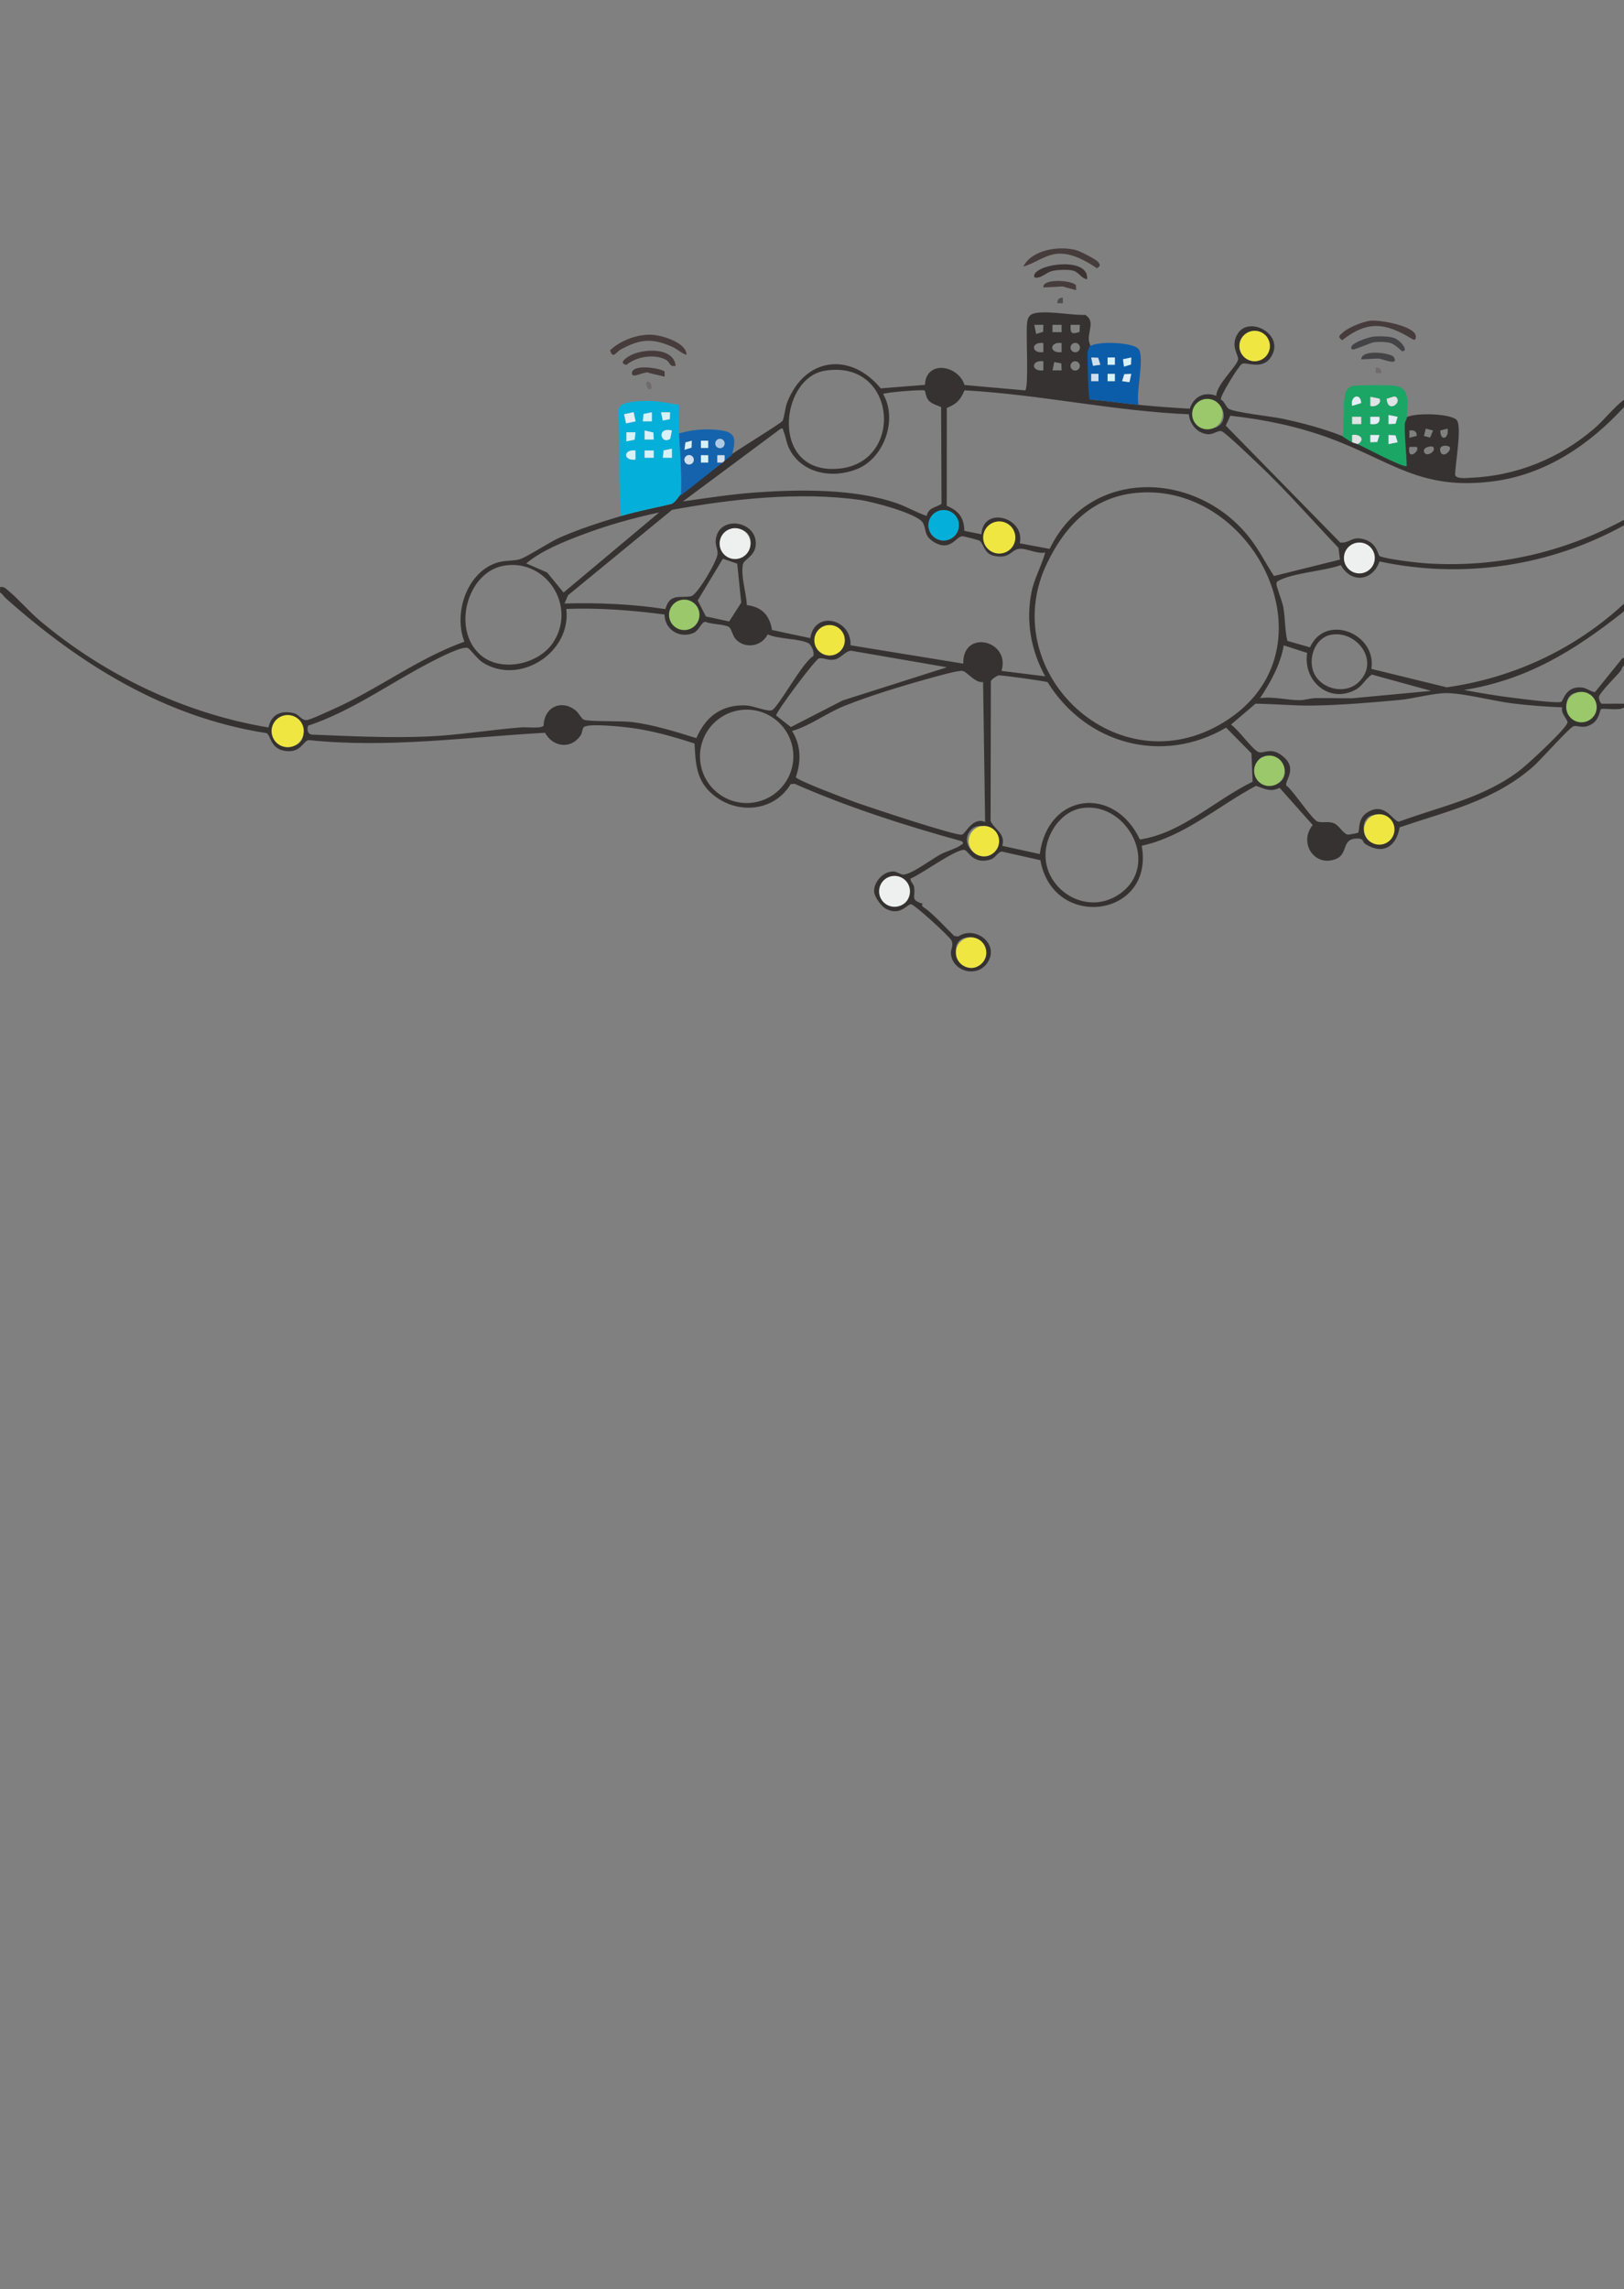 <?xml version="1.0" encoding="UTF-8"?>
<svg id="Layer_1" data-name="Layer 1" xmlns="http://www.w3.org/2000/svg" xmlns:xlink="http://www.w3.org/1999/xlink" viewBox="0 0 1712.16 2412.24">
  <rect x="0" y="0" width="1712.16" height="2412.24" fill="#808080" stroke="none"/>
  <defs>
    <style>
      .cls-1 {
        fill: #9bc86a;
      }

      .cls-2 {
        fill: none;
      }

      .cls-3 {
        fill: #363232;
      }

      .cls-4 {
        fill: #eef0f0;
      }

      .cls-5 {
        fill: #e4eef6;
      }

      .cls-6 {
        fill: #1ba665;
      }

      .cls-7 {
        fill: #d7f1f8;
      }

      .cls-8 {
        fill: #0b5daa;
      }

      .cls-9 {
        fill: #efe642;
      }

      .cls-10 {
        fill: #463c3b;
      }

      .cls-11 {
        fill: #444446;
      }

      .cls-12 {
        fill: #fff;
      }

      .cls-13 {
        fill: #aec9e3;
      }

      .cls-14 {
        fill: #706b6c;
      }

      .cls-15 {
        fill: #3b3432;
      }

      .cls-16 {
        fill: #514b4c;
      }

      .cls-17 {
        fill: #dfe3e4;
      }

      .cls-18 {
        fill: #04b0da;
      }

      .cls-19 {
        fill: #cfdfee;
      }

      .cls-20 {
        clip-path: url(#clippath);
      }

      .cls-21 {
        fill: #1563ad;
      }
    </style>
    <clipPath id="clippath">
      <rect class="cls-2" x="1732.18" y="-.02" width="1712.13" height="2412.28"/>
    </clipPath>
  </defs>
  <polygon class="cls-21" points="1714.01 2317.55 1712.09 2315.63 1714.01 2315.63 1714.01 2317.55"/>
  <g class="cls-20">
    <g>
      <path class="cls-12" d="M3506.09-118.02h-1798.98V187.58c15.4,11.74,10.12,19.73,25.08,29.96v233.11c379.91,215.67,935.9-146.5,1189.07-213.65,200.63-53.21,411.89,12.63,507.65,50.2l32.54,20.07c25.25,11.04,7.47-24.35,7.47-24.35l37.17-400.94Z"/>
      <path class="cls-12" d="M1690.62,684.48c61.41-7.09,84.37,189.63,267.24,259.68,85.17,32.63,130.19,9.11,252.11,7.56,265.32-3.36,474.71,102.65,571.37,151.6,263.54,133.44,259.41,250.71,404.3,256.83,235.01,9.92,353.85-294.01,456.32-252.11,125.39,51.27,106.66,571.52-70.59,635.32-140.15,50.44-239.78-234.71-552.13-274.8-203-26.06-251.3,82.78-577.34,148.75-235.88,47.73-565.62,114.44-753.82-55.46-273.79-247.19-103.85-865.06,2.52-877.35"/>
    </g>
  </g>
  <g>
    <path class="cls-3" d="M1149.94,365.33c0,1.04-1.94,3.88-1.91,6.63.14,16.5.39,32.62,1.9,49.03,17.32,1.45,34.54,4.06,51.85,5.75,17.46,1.71,35.03,2.91,52.57,3.95,4.11-12.64,15.27-18.42,27.97-13.57.15-11.72,20.89-30.26,22.88-37.82,1.32-5.01-8.47-13.93-.56-27.26,11.53-19.44,47.88-1.07,36.84,21.49-9,18.38-27.65,7.09-32.15,9.94-3.61,2.28-23.55,34.6-22.18,37.56,3.61,1.89,5.55,7.51,7.86,9.44,4.74,3.97,45.84,8.4,56.54,10.65,20.77,4.37,43.67,10.41,63.33,18.25,2.14.85,6.07,4.25,9.6,5.76,2,.86,4.12,1.21,5.76,1.92,6.25,2.71,49.22,25.76,51.82,23.03-.26-14.56-2.3-28.75-2.05-43.4.06-3.46,2.05-6.15,2.06-6.49,9.12-5.83,48.46-4.47,53.93,2.7,5.32,6.99-1.72,46.55-1.95,57.51,1.31,4.61,12.02,3.26,16.16,3.09,48.55-1.96,93.82-20.37,130.5-51.84,11.12-9.54,20-21.75,31.73-30.66v7.68c-36.55,39.98-82.65,71.2-137.5,78.45-77.38,10.23-107.49-21.19-173.02-45.34-33.71-12.42-69.09-19.77-104.82-23.68l-4.78,10.44,120.66,123.19c10.79.74,11.64-6.91,24.59-3.57,14.73,3.8,15.02,17.08,17.06,17.92,8.36,3.45,41.06,7.12,51.37,7.72,73.28,4.27,142.27-11.59,206.45-46.14v5.76c-78.17,43.32-170.31,56.99-258.05,38.23-7.19,20.57-29.71,23.61-40.76,3.86-17.84,6.32-48.48,7.94-64.57,15.9-2.25,1.11-3.32,1.37-3.33,4.3,0,2.56,6.09,18.02,7.15,23.69,2.31,12.41,1.56,24.5,4.36,35.95l23.84,6.82c16.5-36.42,70.7-14.45,64.71,22.69l79.58,19.43c70.35-9.97,135.06-40.22,187.07-88.34v7.68c-.71.55-1.23,1.37-1.92,1.92-51.38,40.45-100.71,70.89-167.04,81.57,17.49,3.19,35.36,6.32,53.06,8.39,9.2,1.08,43.08,5.7,49.35,4.16,2.22-.55,4.57-17.71,22.84-15.06,3.74.54,10.93,5.42,13.03,4.49l28.76-35.57h1.92v7.68c-2.36,1.19-2.66,4.24-3.84,5.76-4.06,5.23-22.57,23.12-22.93,27.75-.12,1.57,1.34,6.44,3.1,6.87l23.67-.08v3.84c-4.72,4.25-22.57.21-24.75,2.13-.73.64-1.58,10.33-8.83,15.15-9.68,6.43-15.83,1.07-20.13,2.8-4.8,1.93-34.52,35.55-42.25,42.32-41.46,36.29-89.99,46.8-140.91,64.07-3.34,20.47-17.77,29.41-36.22,17.51-3.61-2.33-.61-6.11-9.82-5.68-15.08.71-8.18,16.29-20.91,21.46-22.86,9.27-39.85-17.19-24.65-35.7l-34.91-39.21c-9.76,4.87-15.75.88-24.93-2.09-39.68,21.18-75.76,53.48-120.44,63.12,13.7,75.86-93.59,89.76-106.83,15.24l-40.43-9.08c-4.18.02-7.02,6.77-11.95,8.32-18.91,5.95-23.74-9.78-27.92-10.11-9.46-.73-45.62,26.04-56.65,30.2-.26,3.53,3.24,5.43,3.77,8.66,1.94,11.83-4.92,13.19,9.66,18.18-4.1,1.22,2.31,4.62,3.26,5.38,10.66,8.62,19.67,18.75,29.43,28.29l4.23.55c17.23-11.89,43.64,7.15,31.15,27.1-10.81,17.26-37.43,9.84-38.86-8.99-.37-4.86,3.07-8.4.56-13.91-1.9-4.16-38.82-37.85-42.58-38.17-4.2-.36-10.76,12.54-26.1,5.04-5.33-2.61-12.82-13.15-12.91-18.74-.18-10.07,9.72-20.95,20.17-20.86,3.69.03,6.83,2.8,10.1,3.27,7.33,1.05,30.78-16.41,39.48-21.11,6.67-3.61,15.53-5.79,21.19-9.53,2.27-1.5,4.44-2.37,1.25-4.58-59.86-16.52-119.1-35.41-175.93-60.41l-4.21.34c-17.46,29.1-56.38,32.38-81.89,11.11-17.68-14.74-18.34-32.47-19.43-53.9-22.4-7.32-45.68-13.91-69.18-16.81-8.06-.99-44.04-4.83-47.77-.27-1.4,1.71-1.5,5.92-3.13,8.39-9.92,15.11-29.34,12.59-37.56-2.65-83.05,4.6-165.86,16.51-249.2,7.69-6.09,1.18-8,13.76-24.77,11.45-15.95-2.2-14.88-16.61-19.7-18.76-106.57-16.47-196.35-72.19-275.13-142.37-2-1.78-3.17-4.54-5.76-5.76v-5.76c4.35-.72,5.86,1.41,8.71,3.76,11.16,9.25,21.79,21.94,33.49,31.77,68.11,57.28,152.67,97.79,240.78,112.39,3.05-13.83,13.02-18.28,26.66-15.09,5.8,1.36,7.77,7.64,13.65,7.3,3.66-.21,22.33-8.96,27.4-11.21,48.05-21.39,89.49-53.71,138.85-71.39-11.45-29.38,1.92-71.85,33.19-82.88,8.8-3.1,17.48-1.9,24.9-3.9,7.11-1.92,31.9-18.32,42.36-22.91,20.23-8.88,43.43-16.39,64.64-22.7,16.93-5.03,34.65-8.41,51.87-12.43,5.5-1.01,8.43-8.31,11.48-10.6,14.72-11.08,29.32-23.21,44.15-34.55.71-.54,1.23-1.4,1.92-1.92,2.5-1.9,5.16-3.89,7.68-5.76,7.73-5.73,51.51-32.38,53.24-35.06,1.59-2.47,2.85-14.23,4.79-19.2,18.7-47.97,66.74-53.81,98.73-15.03l46.66-3.72c.94-26.26,34.94-21.21,41.66.17l64,5.68c4-3.96.66-59.41,1.89-70.09.41-3.54.86-7.12,3.97-9.46,8.61-6.47,45.09.97,57.44-.06,9.78,6.02,3.84,15.38,3.71,25.02-.05,4.07,2.09,8.09,2.09,8.53ZM1100.03,342.31h-9.6s1.93,9.6,1.93,9.6l7.37-2.21.3-7.4ZM1109.61,342.29v7.7h9.62v-7.7h-9.62ZM1138.43,342.31h-9.62c-.8,9.04,1.22,10.34,9.34,7.4l.28-7.4ZM1338.23,364.64c0-8.75-7.09-15.84-15.84-15.84s-15.84,7.09-15.84,15.84,7.09,15.84,15.84,15.84,15.84-7.09,15.84-15.84ZM1100.01,361.48c-13.07-1.7-13.32,11.23,0,9.61v-9.61ZM1119.21,361.48c-13.07-1.7-13.32,11.23,0,9.61v-9.61ZM1138.57,366.27c0-2.74-2.22-4.96-4.96-4.96s-4.96,2.22-4.96,4.96,2.22,4.96,4.96,4.96,4.96-2.22,4.96-4.96ZM1100.01,380.68c-13.07-1.7-13.32,11.23,0,9.61v-9.61ZM1118.92,382.93l-7.43-1.39-1.88,8.74h9.62s-.31-7.34-.31-7.34ZM1138.45,385.58c0-2.71-2.2-4.91-4.91-4.91s-4.91,2.2-4.91,4.91,2.2,4.91,4.91,4.91,4.91-2.2,4.91-4.91ZM869.16,390.74c-47.79,8.14-57.62,111.27,16.61,102.97,68.33-7.64,59.18-115.87-16.61-102.97ZM975.03,411.6c-1.66-1.45-42.62,1.88-43.94,3.65,15.44,26.63,1.29,67.43-27.48,79.02-25.67,10.34-58.09,5.07-71.49-21.37-3.25-6.41-3.66-12.98-6.19-18.81-.85-1.97.43-3.18-3.04-2.18l-102.96,76.52c25.73-3.76,51.77-7.73,77.76-9.56,46.45-3.26,103.68-3.9,147.83,11.46,10.83,3.77,20.63,9.71,31.46,13.34,1.81-8.82,9.47-8.78,15.64-12.64l-.4-102.08c-4.3-1.97-9.92-3.2-13.18-6.95-3-3.45-3.57-10.04-3.99-10.41ZM1253.39,436.56c-79.37-3.33-157.25-20.92-236.55-25.24-4.49,10.54-8.1,14.14-18.64,18.63l-.05,103.08c12.43,5.03,18.41,12.64,18.51,26.36l18.08,3.63c1.58-30.28,46.42-17.98,40.4,9.51l31.47,5.88c42.31-86.85,155.42-82.73,211.1-11.36,9.84,12.61,16.72,26.65,25.45,39.92l69.57-17.28-1.61-12.4c-28.38-29.81-55.48-60.96-85.48-89.19-6.02-5.67-33.07-31.76-37.58-33.61-3.6-1.48-8.34,3.33-14.26,3.09-11.15-.45-19.5-10.54-20.41-21.03ZM1268.44,421.37c-16.42,3.62-10.77,36.77,12.14,29.47,17.93-5.71,8.77-34.09-12.14-29.47ZM1510.85,453.63l-7.66-1.96-1.95,7.69,6.53,1.8,3.08-7.53ZM1518.52,453.63c-.24,11.71,9.39,9.14,7.67-1.94l-7.67,1.94ZM1493.57,459.36c.45-4.84-3.06-6.47-7.67-5.73v7.67s7.67-1.93,7.67-1.93ZM1528.12,470.89c-1.67-1.7-11.64-2.68-9.58,4.77,2.33,8.41,12.82-1.47,9.58-4.77ZM1493.56,470.9h-7.66c-2.79,15.72,11.84,4.18,7.66,0ZM1510.84,470.9c-1.24-1.24-10.64.05-9.58,4.76,1.66,7.36,13.97-.38,9.58-4.76ZM1197.53,519.43c-45.56,4.51-74.25,34.2-93.4,73.6-54.45,112.01,68.67,232.66,179.55,171.83,131.24-71.99,41.82-258.09-86.15-245.43ZM1101.94,582.21c-8.59,1.91-20.08-4.83-27.7-3.85-8.31,1.07-9.63,11.17-26.62,7.27-10.33-2.37-10.59-12.96-14.86-15.83-1.1-.74-16.9-4.81-18.3-4.74-6.75.38-12.74,17.18-30.6,5.64-10.02-6.48-6.99-12.91-10.9-19.81-5.53-9.77-53.8-22.35-66.16-24.06-64.07-8.89-135.01-1.14-198.27,10.43l-109.64,89.99-3.76,8.7c35.66-.91,71.09.48,106.32,5.91,4.85-17.09,15.28-11.37,27.11-13.55,6.41-1.18,28.02-37.54,27.99-45.11-.02-4.54-2.32-8.56-2.03-13.22,1.67-26.93,41.3-22.32,42.31,1.73.6,14.24-12.54,17.48-13.59,22.97-2.46,12.81,3.65,29.82,4.11,42.94,15.91,1.98,24.07,10.72,26.53,26.26l40.38,8.56c4.79-30.1,43.95-19.98,42.4,7.53l118.88,19.34c-.74-36.83,50.17-24.53,40.31,7.65l46.07,5.75c-14.96-27.15-20.5-57.83-14.51-88.37,2.91-14.83,10.62-27.73,14.51-42.11ZM1010.89,553.53c0-8.83-7.16-15.98-15.98-15.98s-15.98,7.15-15.98,15.98,7.16,15.98,15.98,15.98,15.98-7.15,15.98-15.98ZM694.96,540c-27.42,5.87-54.87,13.57-81.1,23.5-19.77,7.48-43.1,16.79-59.04,30.2l22.07,9.62,17.26,21.09,100.81-84.41ZM1051.53,549.98c-20.15,1.93-15.2,32.78,3.19,32.14,23.76-.83,17.6-34.13-3.19-32.14ZM764.67,583.51c21.15,19.34,40.47-22.24,13.65-26.18-18.19-2.67-24.28,16.46-13.65,26.18ZM1448.98,587.98c0-8.73-7.08-15.81-15.82-15.81s-15.82,7.08-15.82,15.81,7.08,15.81,15.82,15.81,15.82-7.08,15.82-15.81ZM777.25,593.98l-15.14-5.21-26.52,43.95,8.58,16.84,24.58,5.33,12.7-19.81-4.2-41.1ZM531.27,596.1c-38.95,6.67-55.44,67.89-24.3,94.39,21.4,18.22,61.02,9.75,76.32-13.61,24.94-38.09-7.4-88.42-52.02-80.78ZM736.98,647.92c0-8.6-6.97-15.57-15.57-15.57s-15.57,6.97-15.57,15.57,6.97,15.57,15.57,15.57,15.57-6.97,15.57-15.57ZM700.64,647.55c-34.41-4.43-68.8-7.2-103.59-5.86,5.44,46.06-49.31,81-88.12,56.45-5.81-3.68-13.22-14.18-15.6-15.25-5.95-2.68-33.17,11.7-40.29,15.39-42.42,21.98-82.07,51.03-128.31,66.49-1.13,4.25-.62,9,4.52,9.37,40.08,1.56,80.85,3.67,121.03,1.99,33.25-1.39,66.61-7.14,99.77-9.66,5.28-.4,20.75,1.59,23.11-1.85.34-18.98,17.95-28.01,33.39-16.29,3.68,2.8,6.57,9.28,9.06,10.13,6.65,2.28,39.34.93,51.27,2.48,22.61,2.92,45.58,10.17,67.28,16.87,9.85-22.75,26.66-35.44,52.07-34.47,8.34.32,23.43,7.1,27.75,4.95,6.96-3.46,31.87-50.19,43.27-56.75,1.96-3.46-1.86-12.45-5.33-14-10.8-4.85-30.83-3.89-42.58-9.02-6.32,12.76-23.83,15.73-33.79,4.9-3.07-3.34-4.59-11.2-6.99-12.68-5.13-3.17-18.5-2.63-24.83-5.51-4.53.17-6.6,9.37-12.79,11.88-14.76,6-30.29-3.77-30.31-19.56ZM890.52,674.71c0-8.78-7.12-15.9-15.91-15.9s-15.91,7.12-15.91,15.9,7.12,15.9,15.91,15.9,15.91-7.12,15.91-15.9ZM1402.82,669.01c-16.83,3.42-23.99,25.3-17.71,39.86,7.5,17.38,32.81,23.37,46.84,10.37,23.91-22.16-1.72-55.81-29.13-50.23ZM1378.12,688.03l-24.67-7.95c-3.61,20.57-13.76,38.51-24.98,55.65,13.56-2.02,28.47,2.08,41.24,2.09,6.34,0,11.62-2.06,17.23-2.15,12.84-.2,25.71.26,38.55.16l83.42-7.78-62.55-17.18c-7.21,4.66-9.6,12.07-17.95,16.36-27.62,14.18-54.88-9.9-50.3-39.2ZM998.27,703.14l-100.89-17.4c-6.28.18-10.68,8.02-17.64,9.31s-12.06-2.37-16.36-1.25c-3.87,1.01-45.34,56.44-45.08,60.2l15.5,12.16,54.57-28.04,109.92-34.98ZM1036.45,718.68c-8.28,1.54-17.09-11.25-21.88-11.73-5.35-.54-28.92,6.3-35.91,8.23-27.18,7.49-62.46,18.25-88.4,28.69-19.44,7.82-35.5,20.65-55.16,26.44,9.51,15.27,9.62,31.95,3.97,48.68,1,3.25,54.42,23.35,62.23,26.19,13.2,4.8,107.29,36.16,112.97,34.31,3.92-1.28,11.3-19.12,24.34-13.23l-2.15-147.58ZM1320.63,823.76l-1.26-29.92-26.69-27.08c-67.3,39.5-147.7,17.39-188.24-47.92-3.23-1.2-48.66-7.51-51.51-7.13-1.97.26-7.59,4.15-8.28,6.12l-.27,147.42c4.69,9.54,15.93,13.09,12.32,26.07l39.54,8.67c8.48-64.66,78.55-72.69,105.51-15.38,44.02-6.43,79.45-41.75,118.87-60.84ZM1647.07,745.41c-17.45-.71-35.15-2.01-52.47-4.16-20.25-2.51-50.86-10.7-69.36-10.86-14.03-.12-34.82,5.86-49.93,7.25-29.46,2.71-62.75,5.54-92.04,5.87-20.01.23-39.61-1.76-59.56-1.97l-25.92,22.03c7.26,4.67,22.74,26.32,28.81,28.84,5.65,2.35,12.6-5.63,24.94,3.75,17.89,13.61,2.21,26.78,4.66,31.64,7.33,5.25,27.26,36.38,33.13,38.05,5.44,1.55,11.08-.81,17.36,1.84,5.25,2.22,9.75,11.55,14.74,11.82,1.05.06,10.06-1.65,10.44-2.03,1.77-1.74-.71-14.38,8.9-20.85,19.34-13.02,27.82,9.33,34.18,9.23,44.97-16.61,90.58-25.14,128.95-55.34,7.62-6,47.76-42.94,48.71-49.24.4-2.68-7.82-10.3-5.53-15.89ZM1660.03,730.38c-15.81,4.69-8.36,35.95,12.16,29.48s9.08-35.78-12.16-29.48ZM836.43,797.01c0-27.17-22.04-49.2-49.22-49.2s-49.22,22.03-49.22,49.2,22.04,49.2,49.22,49.2,49.22-22.03,49.22-49.2ZM298.99,755.24c-18.27,3.25-12.35,35.65,8.24,31.58,22.75-4.49,11.2-35.04-8.24-31.58ZM1331.75,797.57c-14.46,4.25-7.67,35.53,12.14,29.5s10.2-36.06-12.14-29.5ZM1141.8,851.4c-19.01,2.43-33.01,19.27-37.82,37.04-11.71,43.21,38.38,80.16,76.55,53.5,43.14-30.13,8.25-96.55-38.73-90.54ZM1446.95,858.98c-12.58,2.89-12.12,24.02-.89,28.84,28.25,12.12,31.39-35.84.89-28.84ZM1023.73,874.41c-16.13,17.46,16.91,41.47,27.3,18.67,7.3-16.04-16.91-29.91-27.3-18.67ZM938.27,924.16c-13.75,2.75-15.23,26.56-.04,29.97,29.57,6.64,25.26-35.01.04-29.97ZM1020.81,987.57c-27.99,2.68-5.05,48.77,15.05,26.61,10.65-11.74-2.37-27.83-15.05-26.61Z"/>
    <circle class="cls-1" cx="721.4" cy="647.92" r="16.04"/>
    <circle class="cls-1" cx="1272.9" cy="436.37" r="16.04"/>
    <circle class="cls-1" cx="1667.31" cy="745.12" r="16.04"/>
    <circle class="cls-18" cx="994.9" cy="553.53" r="16.04"/>
    <circle class="cls-1" cx="1338.23" cy="812.24" r="16.04"/>
    <circle class="cls-9" cx="1037.32" cy="886.37" r="16.04"/>
    <circle class="cls-9" cx="1023.8" cy="1003.84" r="16.04"/>
    <ellipse class="cls-9" cx="1053.5" cy="566.34" rx="16.97" ry="16.94" transform="translate(-110.02 289.17) rotate(-14.86)"/>
    <circle class="cls-9" cx="1322.81" cy="364.64" r="16.04"/>
    <ellipse class="cls-9" cx="303.32" cy="770.4" rx="16.97" ry="16.94" transform="translate(-187.46 103.58) rotate(-14.86)"/>
    <circle class="cls-4" cx="774.97" cy="572.84" r="16.27"/>
    <circle class="cls-4" cx="1433.16" cy="587.98" r="16.27"/>
    <circle class="cls-4" cx="943.1" cy="939.29" r="16.27"/>
    <circle class="cls-9" cx="1454.15" cy="874.04" r="16.04"/>
    <circle class="cls-9" cx="874.61" cy="674.71" r="16.04"/>
    <g>
      <path class="cls-10" d="M723.82,373.92c-5.83-1.76-9.33-5.94-15.38-8.59-21.6-9.46-34.02-7.91-54.36,3.16-4.38,2.39-7.89,10.52-10.87.67,10.91-10.64,30.01-17.51,45.09-16.32,10.42.82,35.4,8.22,35.52,21.08Z"/>
      <path class="cls-10" d="M712.31,385.44c-6.68,1.58-5.62-3.68-10.07-6.2-11.9-6.74-31.47-3.45-41.79,5.27-8.19-1.71-1.5-6.54,2.52-9.05,12.9-8.08,47.18-10.58,49.34,9.98Z"/>
      <path class="cls-10" d="M700.63,391.39l.16,5.56-16.33-3.88c-3.17-3.08-17.47,6.29-18.2.98-1.48-10.77,28.27-6.68,34.37-2.66Z"/>
      <path class="cls-14" d="M681.61,402.73c3.4-3.66,8.59,7.69,2.87,7.63-1.97-.02-4.06-6.35-2.87-7.63Z"/>
    </g>
    <g>
      <path class="cls-18" d="M716.08,426.74c.29,9.55-.41,19.25,0,28.79.92,21.68,3.2,43.39,1.92,65.25-3.04,2.29-5.97,9.59-11.48,10.6-17.23,4.02-34.94,7.4-51.87,12.43-2.42-30.7-1.39-61.36-1.92-92.12-.32-18.61-7.57-26.44,18.27-28.75,17.99-1.61,29.2,1.03,45.08,3.8ZM668.06,434.29l-10.1,2.18,2.09,9.69,10.1-2.18-2.09-9.69ZM687.27,434.41l-8.75,1.81-.85,7.78,9.62.02-.02-9.61ZM706.49,434.43h-9.62s1.88,8.74,1.88,8.74l7.43-1.39.31-7.34ZM688.92,455.8l-9.31-2.18-.02,9.6,9.62-.02-.29-7.4ZM708.4,453.62c-16.91-4.16-11.66,15.73-1.79,8.76l1.79-8.76ZM670.01,455.54l-9.62-.02.02,9.61,8.75-1.81.85-7.78ZM708.39,472.8l-8.75,1.81-.85,7.78,9.62.02-.02-9.61ZM669.99,474.72c-13.07-1.7-13.32,11.23,0,9.61v-9.61ZM689.21,474.71h-9.62v7.7h9.62v-7.7Z"/>
      <path class="cls-7" d="M708.4,453.62l-1.79,8.76c-9.87,6.97-15.12-12.92,1.79-8.76Z"/>
      <polygon class="cls-7" points="670.01 455.54 669.16 463.33 660.41 465.14 660.39 455.52 670.01 455.54"/>
      <polygon class="cls-7" points="708.39 472.8 708.41 482.41 698.79 482.39 699.64 474.61 708.39 472.8"/>
      <rect class="cls-5" x="658.89" y="435.26" width="10.33" height="9.91" transform="translate(-77.84 149.79) rotate(-12.16)"/>
      <polygon class="cls-7" points="687.27 434.41 687.29 444.03 677.67 444.01 678.53 436.22 687.27 434.41"/>
      <path class="cls-7" d="M669.99,474.72v9.61c-13.32,1.62-13.07-11.31,0-9.61Z"/>
      <polygon class="cls-7" points="706.49 434.43 706.18 441.77 698.75 443.16 696.87 434.43 706.49 434.43"/>
      <polygon class="cls-7" points="688.92 455.8 689.21 463.2 679.59 463.22 679.61 453.62 688.92 455.8"/>
      <rect class="cls-7" x="679.59" y="474.71" width="9.62" height="7.7"/>
      <g>
        <path class="cls-21" d="M771.61,479.72c-2.51,1.86-5.18,3.86-7.68,5.76v-5.76s-7.67.01-7.67.01v7.66s5.75,0,5.75,0c-14.83,11.34-29.43,23.46-44.15,34.55,1.28-21.86-1-43.57-1.92-65.25,12.93-3.64,25.79-5.03,39.32-3.8,19.72,1.78,21.7,7.32,16.35,26.84ZM763.96,467.34c0-2.71-2.2-4.91-4.91-4.91s-4.91,2.2-4.91,4.91,2.2,4.91,4.91,4.91,4.91-2.2,4.91-4.91ZM729.36,464.37l-6.75,1.86-.91,7.71,7.36-2.23.3-7.35ZM746.65,464.36h-7.68v7.68h7.68v-7.68ZM731.44,484.5c0-2.74-2.22-4.96-4.96-4.96s-4.96,2.22-4.96,4.96,2.22,4.96,4.96,4.96,4.96-2.22,4.96-4.96ZM746.65,479.72h-7.68v7.68h7.68v-7.68Z"/>
        <path class="cls-19" d="M762.01,487.39h-5.76s.01-7.67.01-7.67h7.66s0,5.75,0,5.75c-.69.52-1.21,1.38-1.92,1.92Z"/>
        <circle class="cls-19" cx="726.49" cy="484.5" r="4.96"/>
        <circle class="cls-13" cx="759.05" cy="467.34" r="4.91"/>
        <polygon class="cls-7" points="729.36 464.37 729.06 471.72 721.7 473.95 722.61 466.24 729.36 464.37"/>
        <rect class="cls-7" x="738.97" y="464.36" width="7.68" height="7.68"/>
        <rect class="cls-7" x="738.97" y="479.72" width="7.68" height="7.68"/>
      </g>
    </g>
    <g>
      <path class="cls-10" d="M1134.58,263.58c3.71.98,20.83,9.54,23.09,12.43,2.89,3.71,2.3,3.88-1.04,6.76-10.93-7.38-24.77-15.22-38.37-15.49-14.88-.3-25.94,9.91-39.35,13.58,8.95-17.74,37.44-22.08,55.67-17.27Z"/>
      <path class="cls-15" d="M1146.08,294.27c-7.14-1.22-8.27-8.17-16.41-9.47-4.98-.8-13.58-.52-18.63.35-6.64,1.15-10.9,6-15.9,7.14-2.68.61-5.56,1.09-4.7-2.78,5.07-12.35,58.22-18.6,55.64,4.76Z"/>
      <path class="cls-10" d="M1134.28,300.32l.29,5.47-14.34-3.9-20.2,1c-1.37-9.48,28.76-7.93,34.25-2.58Z"/>
      <path class="cls-16" d="M1120.59,313.84v5.74s-5.74,0-5.74,0c-.63-3.5,2.11-6.35,5.74-5.74Z"/>
    </g>
    <path class="cls-8" d="M1200.35,426.62c-17.31-1.69-34.52-4.29-51.85-5.75-1.51-16.41-1.76-32.54-1.9-49.03-.02-2.76,1.91-5.6,1.91-6.63,8.57-6.43,46.89-4.45,51.97,2.74,6.5,9.2-3.21,45.72-.14,58.68ZM1157.79,377.03l-7.35-.31,1.88,8.75,7.71-1.09-2.24-7.35ZM1175.39,376.72h-7.68v7.68h7.68v-7.68ZM1192.66,376.73l-8.74,1.86,1.09,7.74,7.38-2.19.27-7.4ZM1158.11,393.99h-7.68v7.68h7.68v-7.68ZM1175.39,393.99h-7.68v7.68h7.68v-7.68ZM1192.66,394l-7.35.31-2.24,7.35,7.71,1.09,1.88-8.75Z"/>
    <polygon class="cls-5" points="1192.66 394 1190.78 402.75 1183.07 401.66 1185.31 394.31 1192.66 394"/>
    <polygon class="cls-7" points="1192.66 376.73 1192.39 384.13 1185 386.33 1183.92 378.59 1192.66 376.73"/>
    <polygon class="cls-19" points="1157.79 377.03 1160.03 384.39 1152.32 385.47 1150.44 376.73 1157.79 377.03"/>
    <rect class="cls-19" x="1150.43" y="393.99" width="7.68" height="7.68"/>
    <rect class="cls-7" x="1167.71" y="376.72" width="7.68" height="7.68"/>
    <rect class="cls-7" x="1167.71" y="393.99" width="7.68" height="7.68"/>
    <g>
      <path class="cls-10" d="M1444.24,338.01c9.55-1.37,50.71,5.67,48.45,17.7-.64,3.42-2.37,2.4-4.75.97-27.61-16.59-46.19-19.07-73,1.89-5.43-4.31-2.27-5.2,1.13-8.43,5.32-5.04,20.82-11.08,28.17-12.13Z"/>
      <path class="cls-11" d="M1425.51,368.2c-5.83-5.97,18.38-13.02,22.06-13.43,6.06-.67,15.96-.53,21.77,1.27,7.05,2.19,16.53,14.11,8.95,14.05-.76,0-7.36-7.33-12.42-8.66-4.97-1.3-11.3-1.43-16.39-.9-5.25.55-22.6,9.07-23.97,7.66Z"/>
      <path class="cls-11" d="M1469.36,376.16c6.23,10.11-11.57,2.06-16.01,1.63l-18.24.95c.44-11.45,31.81-6.53,34.25-2.58Z"/>
      <path class="cls-14" d="M1456.21,393.15h-5.74s0-5.74,0-5.74c3.63-.61,6.37,2.24,5.74,5.74Z"/>
      <path class="cls-6" d="M1483.1,441.14c-.01.34-2,3.03-2.06,6.49-.25,14.66,1.79,28.84,2.05,43.4-2.6,2.74-45.57-20.32-51.82-23.03,8.44-4.5,2.82-11.21-5.75-9.6v7.68c-3.54-1.51-7.46-4.9-9.61-5.76,1.07-10.22-.58-41.86,3.72-49.06.89-1.49,3.63-3.79,5.32-4.27,5.46-1.57,38.7-1.26,45.71-.45,17.4,2,12.9,20.56,12.43,34.59ZM1425.51,427.69l9.57-2.89c-.46-11.41-11.84-7.69-9.57,2.89ZM1454.28,420.06l-9.57-1.95v9.59c4.89,1.88,12.72-2.78,9.57-7.65ZM1471.49,418.15c-1.67-1.22-7.1,1.86-9.52,1.9.95,16.37,17.29,3.78,9.52-1.9ZM1473.5,439.23l-9.59-1.93v9.6s7.34-.33,7.34-.33l2.25-7.34ZM1425.5,439.21v7.7h9.62v-7.7h-9.62ZM1454.29,439.23h-9.6s.02,7.66.02,7.66c6.28.72,10.72-.41,9.58-7.66ZM1454.29,458.42h-9.6s.02,7.66.02,7.66l7.35-.3,2.23-7.35ZM1471.26,458.73l-7.35-.33v9.6s9.6-1.94,9.6-1.94l-2.25-7.33Z"/>
      <path class="cls-17" d="M1425.5,466.09v-7.68c8.58-1.61,14.2,5.1,5.76,9.6-1.63-.71-3.76-1.06-5.76-1.92Z"/>
      <path class="cls-17" d="M1471.49,418.15c7.77,5.68-8.57,18.27-9.52,1.9,2.42-.04,7.85-3.12,9.52-1.9Z"/>
      <path class="cls-5" d="M1425.51,427.69c-2.27-10.59,9.11-14.3,9.57-2.89l-9.57,2.89Z"/>
      <path class="cls-17" d="M1454.28,420.06c3.15,4.87-4.68,9.53-9.57,7.65v-9.59s9.57,1.95,9.57,1.95Z"/>
      <polygon class="cls-5" points="1471.26 458.73 1473.5 466.06 1463.91 468 1463.91 458.4 1471.26 458.73"/>
      <rect class="cls-17" x="1425.5" y="439.21" width="9.62" height="7.7"/>
      <polygon class="cls-5" points="1473.5 439.23 1471.26 446.58 1463.91 446.91 1463.91 437.31 1473.5 439.23"/>
      <path class="cls-5" d="M1454.29,439.23c1.14,7.25-3.3,8.37-9.58,7.66l-.02-7.66h9.6Z"/>
      <polygon class="cls-5" points="1454.29 458.42 1452.06 465.77 1444.71 466.08 1444.69 458.42 1454.29 458.42"/>
    </g>
  </g>
</svg>